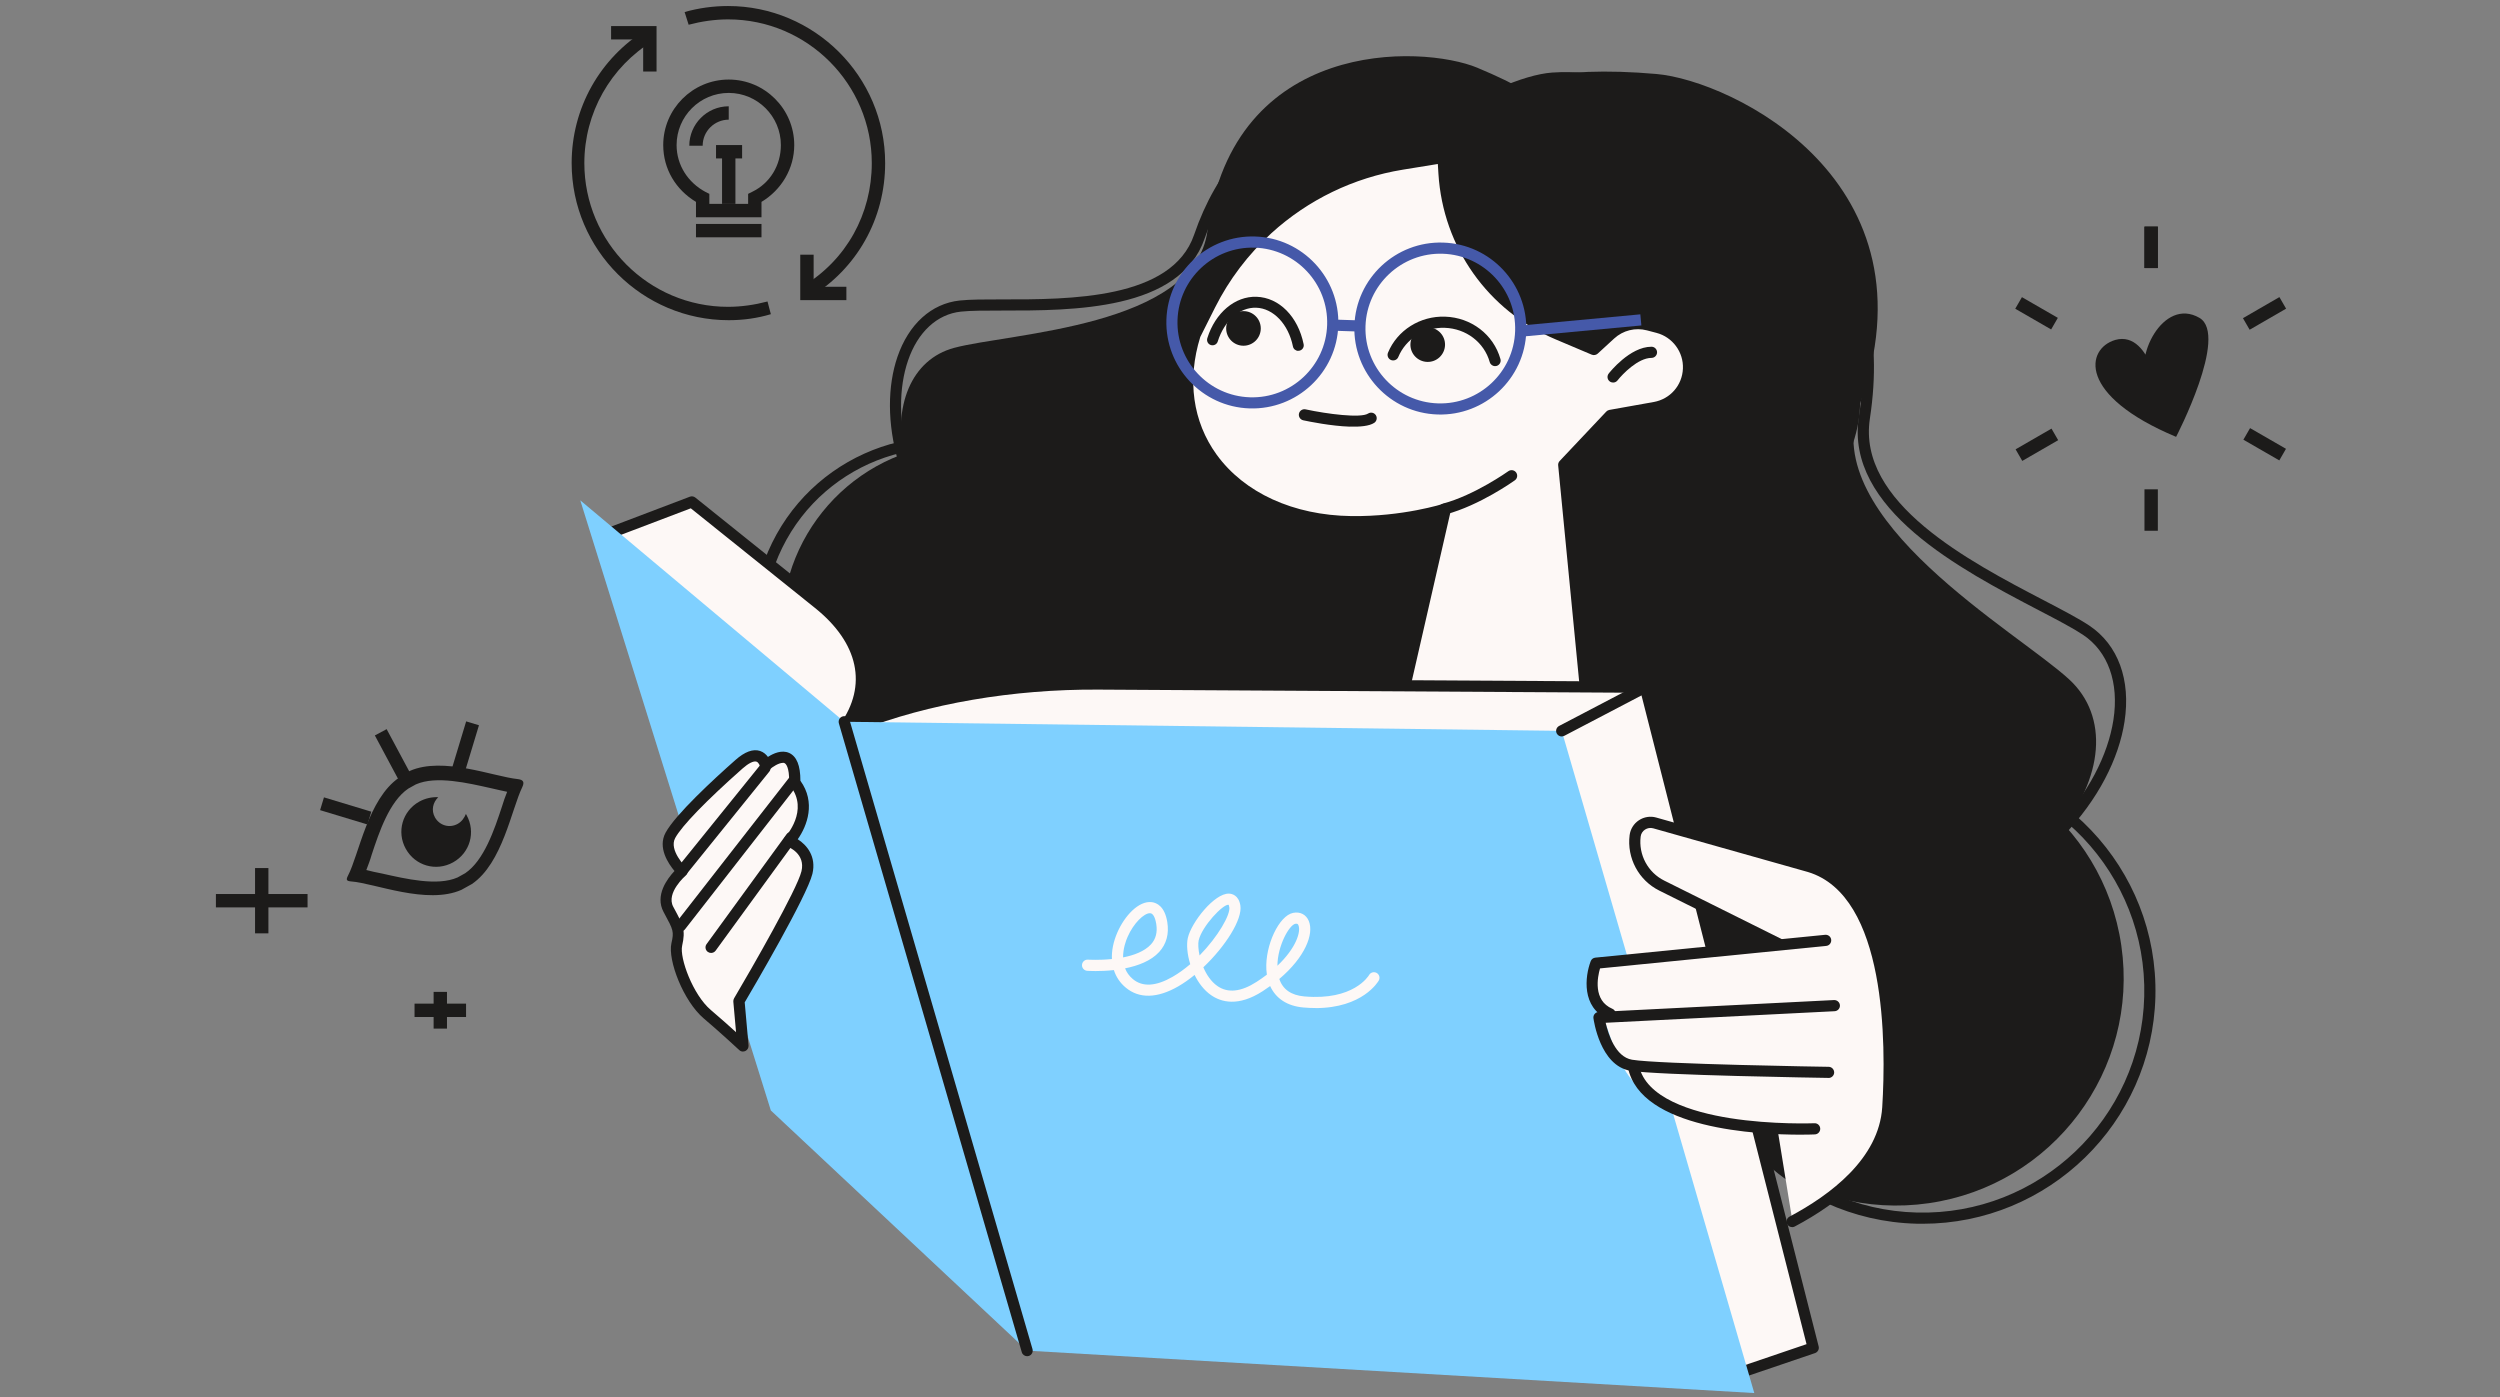 <svg width="374" height="209" viewBox="0 0 374 209" fill="none" xmlns="http://www.w3.org/2000/svg">
<rect x="0" y="0" width="374" height="209" fill="#808080" stroke="none"/>
<g clip-path="url(#clip0_2691_52756)">
<path d="M147.956 88.069C148.423 88.069 148.966 88.019 149.576 87.91C163.712 85.513 221.779 51.996 230.696 34.395C232.609 30.62 228.191 24.475 219.165 18.354C215.324 15.749 205.663 12.81 196.111 15.999C188.044 18.697 182.007 25.31 178.634 35.129C175.311 44.807 160.022 44.807 149.901 44.79C147.338 44.79 145.125 44.79 143.564 44.957C139.322 45.417 135.932 48.498 134.253 53.399C131.331 61.966 133.778 75.802 145.843 87.392C146.303 87.835 146.996 88.052 147.956 88.052V88.069ZM204.853 16.3C210.523 16.3 215.616 17.97 218.23 19.74C227.498 26.02 230.421 31.247 229.21 33.643C225.494 40.974 211.374 52.831 191.434 65.348C174.016 76.278 156.298 85.079 149.3 86.265C147.455 86.582 147.046 86.24 147.004 86.198C135.473 75.109 133.084 62.008 135.84 53.942C137.293 49.675 140.182 47.003 143.747 46.619C145.217 46.46 147.396 46.46 149.91 46.46C160.506 46.469 176.513 46.477 180.22 35.664C183.46 26.22 188.988 20.133 196.645 17.578C199.375 16.667 202.181 16.292 204.861 16.292L204.853 16.3Z" fill="#1C1B1A"/>
<path d="M221.044 10.146C212.627 6.656 184.471 5.671 180.63 34.562C178.718 48.932 151.038 49.809 142.746 52.038C129.887 55.487 131.432 80.011 155.63 94.899C162.577 99.174 231.014 45.651 237.318 23.94C238.387 20.25 232.509 14.906 221.053 10.155L221.044 10.146Z" fill="#1C1B1A"/>
<path d="M117.142 96.873C115.465 81.738 126.376 68.11 141.511 66.434C156.646 64.758 170.274 75.668 171.95 90.803C173.626 105.938 162.716 119.566 147.581 121.242C132.446 122.919 118.818 112.008 117.142 96.873Z" fill="#1C1B1A"/>
<path d="M140.966 122.137C151.471 122.137 161.583 116.292 166.509 106.247C169.849 99.433 170.342 91.726 167.887 84.553C165.432 77.372 160.33 71.577 153.517 68.237C139.455 61.34 122.404 67.16 115.499 81.222C112.159 88.035 111.666 95.742 114.121 102.915C116.576 110.096 121.678 115.891 128.492 119.231C132.508 121.202 136.766 122.137 140.958 122.137H140.966ZM165.015 105.512C158.518 118.747 142.469 124.233 129.235 117.736C122.822 114.588 118.021 109.136 115.716 102.381C113.411 95.625 113.871 88.369 117.019 81.956C123.515 68.722 139.564 63.236 152.798 69.732C159.211 72.88 164.013 78.332 166.317 85.088C168.622 91.843 168.163 99.099 165.015 105.512Z" fill="#1C1B1A"/>
<path d="M138.969 78.31C135.843 69.158 140.728 59.206 149.879 56.08C159.03 52.953 168.983 57.838 172.109 66.989C175.235 76.141 170.351 86.093 161.2 89.219C152.048 92.345 142.095 87.461 138.969 78.31Z" fill="#1C1B1A"/>
<path d="M141.426 104.176C142.888 124.692 143.155 162.376 158.861 172.404C176.037 183.368 224.025 192.711 227.348 153.299C227.766 144.498 223.474 135.096 221.979 127.305C219.649 115.198 224.626 108.727 241.752 96.319C258.878 83.91 271.01 81.556 273.925 58.1C276.271 39.196 257.717 18.622 248.641 14.839C219.073 2.523 186.416 37.209 180.53 49.625C174.643 62.033 184.162 71.101 173.507 80.771C166.81 86.85 153.2 94.356 141.418 104.184L141.426 104.176Z" fill="#1C1B1A"/>
<path d="M285.231 138.444C285.457 138.444 285.674 138.411 285.874 138.353C305.605 132.591 316.143 118.93 317.83 107.95C318.79 101.704 316.87 96.469 312.561 93.588C310.958 92.519 308.536 91.258 305.739 89.797C294.617 83.994 277.817 75.226 279.737 62.609C281.683 49.825 278.952 39.488 271.612 31.873C263.496 23.448 251.288 20.634 245.218 21.335C231.958 22.855 223.675 26.971 223.616 32.09C223.307 56.397 267.604 126.12 281.674 136.808C283.127 137.91 284.279 138.444 285.231 138.444ZM247.205 22.888C253.318 22.888 263.429 25.777 270.41 33.025C277.366 40.248 279.954 50.118 278.084 62.35C275.98 76.153 293.423 85.246 304.962 91.275C307.718 92.711 310.098 93.955 311.626 94.974C315.375 97.479 317.028 102.113 316.168 107.691C314.557 118.145 304.42 131.188 285.39 136.741C285.215 136.791 284.497 136.85 282.668 135.463C275.679 130.153 261.308 110.388 248.5 88.461C233.829 63.344 225.145 42.277 225.27 32.098C225.312 28.7 231.549 24.567 245.393 22.98C245.944 22.922 246.546 22.888 247.189 22.888H247.205Z" fill="#1C1B1A"/>
<path d="M247.84 11.073C259.037 12.067 290.392 27.08 278.092 60.873C271.971 77.673 301.739 94.456 309.538 101.629C321.629 112.751 305.931 138.687 270.961 141.141C260.916 141.851 216.661 44.214 222.18 16.86C223.115 12.217 232.601 9.729 247.848 11.073H247.84Z" fill="#1C1B1A"/>
<path d="M250.015 151.2C247.325 132.606 260.219 115.353 278.813 112.663C297.407 109.974 314.661 122.867 317.35 141.461C320.04 160.055 307.146 177.309 288.552 179.998C269.958 182.688 252.704 169.795 250.015 151.2Z" fill="#1C1B1A"/>
<path d="M287.611 183.075C306.424 183.075 321.963 168.02 322.448 149.107C322.932 129.894 307.702 113.87 288.488 113.386C269.258 112.902 253.251 128.132 252.767 147.346C252.282 166.559 267.513 182.583 286.726 183.067C287.027 183.067 287.319 183.075 287.62 183.075H287.611ZM287.586 115.039C287.87 115.039 288.154 115.039 288.438 115.048C306.733 115.507 321.237 130.771 320.778 149.057C320.318 167.352 305.08 181.865 286.768 181.397C268.473 180.938 253.969 165.674 254.428 147.387C254.888 129.376 269.676 115.039 287.595 115.039H287.586Z" fill="#1C1B1A"/>
<path d="M263.348 123.925C259.444 112.652 265.419 100.348 276.692 96.444C287.965 92.541 300.269 98.515 304.173 109.788C308.077 121.062 302.102 133.365 290.829 137.269C279.555 141.173 267.252 135.199 263.348 123.925Z" fill="#1C1B1A"/>
<path d="M295.026 113.102C288.204 129.418 277.633 160.054 262.085 163.904C245.076 168.12 203.41 162.551 211.526 129.526C213.605 122.245 219.684 115.757 223.041 109.82C228.259 100.594 225.988 93.955 215.434 79.142C204.879 64.329 195.653 59.077 199.719 39.162C202.992 23.114 223.767 11.449 232.201 10.856C259.681 8.944 276.756 46.176 278.143 57.9C279.529 69.632 269.283 74.4 275.312 85.204C279.103 91.993 288.129 101.854 295.026 113.094V113.102Z" fill="#1C1B1A"/>
<path d="M215.876 23.564L209.722 24.566C202.224 25.785 195.243 29.159 189.632 34.278C186.092 37.501 183.178 41.35 181.032 45.625L178.786 50.093C174.068 65.131 184.839 77.798 202.124 78.032C210.081 78.14 216.244 76.136 216.244 76.136L208.086 111.783H238.046L233.946 69.515L240.918 62.125L247.565 60.939C250.395 60.438 252.491 58.033 252.608 55.161C252.725 52.28 250.821 49.708 248.032 48.974L246.605 48.598C244.592 48.072 242.455 48.598 240.918 50.009L238.455 52.272L233.069 49.992C223.291 45.859 216.695 36.549 216.035 25.953L215.885 23.548L215.876 23.564Z" fill="#FDF8F6"/>
<path d="M208.085 112.626H238.045C238.279 112.626 238.504 112.526 238.663 112.35C238.822 112.175 238.897 111.941 238.872 111.707L234.805 69.815L241.335 62.901L247.714 61.766C250.954 61.19 253.309 58.492 253.442 55.203C253.576 51.954 251.388 48.998 248.24 48.18L246.813 47.804C244.516 47.203 242.103 47.804 240.35 49.408L238.279 51.303L233.386 49.232C223.842 45.191 217.504 36.256 216.861 25.911L216.711 23.506C216.694 23.272 216.585 23.055 216.402 22.905C216.218 22.754 215.984 22.696 215.75 22.729L209.596 23.731C201.923 24.984 194.825 28.416 189.072 33.651C185.448 36.958 182.492 40.857 180.288 45.241L178.042 49.708C178.042 49.708 178.008 49.792 177.992 49.834C175.812 56.789 176.756 63.578 180.647 68.963C185.106 75.126 192.93 78.733 202.115 78.858C207.977 78.942 212.836 77.906 215.116 77.322L207.275 111.599C207.217 111.849 207.275 112.108 207.434 112.308C207.592 112.509 207.835 112.626 208.085 112.626ZM237.118 110.956H209.129L217.053 76.328C217.12 76.036 217.028 75.727 216.802 75.527C216.577 75.326 216.268 75.259 215.984 75.351C215.926 75.368 209.864 77.314 202.14 77.205C193.489 77.088 186.15 73.731 182 68.003C178.434 63.068 177.566 56.831 179.561 50.41L181.774 46.001C183.887 41.801 186.717 38.068 190.191 34.895C195.702 29.877 202.499 26.587 209.855 25.385L215.099 24.533L215.191 26.019C215.876 36.999 222.597 46.493 232.734 50.777L238.12 53.057C238.421 53.182 238.771 53.123 239.014 52.906L241.477 50.644C242.804 49.424 244.642 48.965 246.387 49.424L247.815 49.8C250.211 50.426 251.873 52.672 251.764 55.144C251.664 57.641 249.869 59.695 247.405 60.138L240.759 61.323C240.583 61.357 240.425 61.44 240.299 61.574L233.327 68.963C233.16 69.139 233.077 69.381 233.102 69.615L237.118 110.964V110.956Z" fill="#1C1B1A"/>
<path d="M241.319 57.232C241.569 57.232 241.811 57.123 241.978 56.914C242.713 55.979 245.051 53.541 247.063 53.541C247.523 53.541 247.898 53.165 247.898 52.706C247.898 52.247 247.523 51.871 247.063 51.871C243.824 51.871 240.784 55.721 240.659 55.888C240.375 56.255 240.442 56.773 240.809 57.056C240.96 57.173 241.143 57.232 241.319 57.232Z" fill="#1C1B1A"/>
<path d="M216.085 76.98C216.16 76.98 216.227 76.971 216.302 76.955C221.37 75.594 226.414 72.003 226.623 71.853C226.998 71.586 227.082 71.06 226.815 70.684C226.547 70.308 226.021 70.225 225.646 70.492C225.596 70.525 220.627 74.066 215.859 75.343C215.417 75.46 215.15 75.919 215.267 76.362C215.367 76.738 215.701 76.98 216.076 76.98H216.085Z" fill="#1C1B1A"/>
<path d="M216.176 51.637C216.126 53.065 214.932 54.192 213.504 54.142C212.076 54.092 210.949 52.898 210.999 51.47C211.049 50.042 212.243 48.915 213.671 48.965C215.099 49.015 216.226 50.209 216.176 51.637Z" fill="#1C1B1A"/>
<path d="M186.024 51.721C184.594 51.721 183.435 50.562 183.435 49.133C183.435 47.703 184.594 46.544 186.024 46.544C187.453 46.544 188.612 47.703 188.612 49.133C188.612 50.562 187.453 51.721 186.024 51.721Z" fill="#1C1B1A"/>
<path d="M223.641 54.777C223.29 54.769 222.964 54.527 222.864 54.168C222.029 51.203 219.315 49.141 216.126 49.041C213.095 48.94 210.306 50.694 209.187 53.408C209.012 53.834 208.527 54.034 208.093 53.859C207.667 53.683 207.467 53.191 207.642 52.765C209.02 49.416 212.452 47.245 216.176 47.371C220.1 47.496 223.432 50.043 224.467 53.717C224.593 54.159 224.334 54.618 223.891 54.744C223.808 54.769 223.724 54.777 223.632 54.777H223.641Z" fill="#1C1B1A"/>
<path d="M194.198 52.489C193.831 52.481 193.497 52.213 193.422 51.829C192.754 48.498 190.491 46.118 187.928 46.034C185.456 45.951 183.143 47.988 182.174 51.086C182.041 51.512 181.582 51.754 181.147 51.621C180.713 51.487 180.479 51.028 180.613 50.593C181.807 46.786 184.763 44.289 187.978 44.398C191.359 44.506 194.19 47.362 195.025 51.504C195.117 51.946 194.825 52.38 194.382 52.464C194.315 52.481 194.257 52.481 194.19 52.481L194.198 52.489Z" fill="#1C1B1A"/>
<path d="M201.923 63.828C199.15 63.737 195.869 63.069 194.967 62.877C194.516 62.776 194.232 62.334 194.324 61.883C194.424 61.432 194.867 61.14 195.318 61.24C198.541 61.933 203.568 62.584 204.67 61.866C205.054 61.616 205.572 61.724 205.822 62.108C206.073 62.492 205.964 63.01 205.58 63.261C204.837 63.745 203.459 63.87 201.923 63.82V63.828Z" fill="#1C1B1A"/>
<path d="M200.211 48.656C200.437 41.567 194.859 35.605 187.77 35.38C180.68 35.154 174.719 40.732 174.493 47.821C174.268 54.911 179.845 60.873 186.935 61.098C194.024 61.323 199.986 55.746 200.211 48.656ZM198.541 48.606C198.341 54.777 193.155 59.637 186.985 59.436C180.814 59.236 175.954 54.051 176.155 47.88C176.355 41.709 181.54 36.849 187.711 37.05C193.882 37.25 198.742 42.436 198.541 48.606Z" fill="#4559A9"/>
<path d="M228.334 49.567C228.56 42.477 222.982 36.516 215.893 36.29C208.803 36.065 202.842 41.642 202.616 48.732C202.391 55.821 207.968 61.783 215.058 62.008C222.147 62.234 228.109 56.656 228.334 49.567ZM226.664 49.517C226.464 55.687 221.278 60.547 215.108 60.346C208.937 60.146 204.077 54.961 204.278 48.79C204.478 42.619 209.664 37.76 215.834 37.96C222.005 38.16 226.865 43.346 226.664 49.517Z" fill="#4559A9"/>
<path d="M245.393 47.024L245.549 48.687L227.575 50.37L227.419 48.707L245.393 47.024Z" fill="#4559A9"/>
<path d="M199.402 47.802L203.475 47.934L203.421 49.603L199.348 49.471L199.402 47.802Z" fill="#4559A9"/>
<path d="M122.94 113.611L90.3 80.103L103.493 75.093L122.439 90.29C129.286 95.784 130.739 102.706 126.33 108.877L122.94 113.62V113.611Z" fill="#FDF8F6"/>
<path d="M122.939 114.446C122.939 114.446 122.981 114.446 123.006 114.446C123.257 114.43 123.482 114.304 123.624 114.096L127.014 109.353C131.699 102.798 130.187 95.425 122.964 89.63L104.018 74.433C103.784 74.249 103.476 74.199 103.2 74.308L90.007 79.318C89.74 79.418 89.548 79.643 89.489 79.919C89.431 80.195 89.506 80.478 89.706 80.679L122.347 114.187C122.505 114.346 122.722 114.438 122.948 114.438L122.939 114.446ZM103.342 76.044L121.912 90.941C128.459 96.193 129.82 102.548 125.645 108.384L122.839 112.317L91.785 80.437L103.342 76.044Z" fill="#1C1B1A"/>
<path d="M257.927 206.163L271.262 201.629L246.128 102.798L164.298 102.322C151.088 102.247 138.196 104.51 127.641 108.76L127.524 108.81L158.695 200.243L257.927 206.163Z" fill="#FDF8F6"/>
<path d="M257.927 206.998C258.019 206.998 258.11 206.981 258.194 206.956L271.529 202.422C271.938 202.28 272.18 201.846 272.072 201.429L246.938 102.598C246.846 102.23 246.512 101.971 246.137 101.971L164.306 101.495C151.046 101.412 137.928 103.725 127.332 107.992L127.215 108.042C126.806 108.209 126.597 108.668 126.739 109.086L157.91 200.518C158.019 200.836 158.311 201.061 158.653 201.086L257.885 207.006C257.885 207.006 257.918 207.006 257.935 207.006L257.927 206.998ZM270.26 201.086L257.81 205.32L159.305 199.441L128.568 109.294C138.855 105.261 151.506 103.09 164.289 103.165L245.469 103.641L270.26 201.095V201.086Z" fill="#1C1B1A"/>
<path d="M86.809 74.851L115.316 166.125L153.659 202.055L262.443 208.401L233.636 109.336L126.304 107.975L86.809 74.851Z" fill="#7FD0FF"/>
<path d="M153.659 202.89C153.734 202.89 153.818 202.881 153.893 202.856C154.336 202.731 154.586 202.264 154.461 201.821L127.098 107.741C126.973 107.299 126.505 107.04 126.062 107.173C125.62 107.299 125.369 107.766 125.495 108.209L152.858 202.289C152.966 202.656 153.3 202.89 153.659 202.89Z" fill="#1C1B1A"/>
<path d="M233.636 110.171C233.77 110.171 233.895 110.138 234.02 110.079L246.512 103.541C246.921 103.324 247.08 102.823 246.863 102.414C246.646 102.005 246.145 101.846 245.735 102.063L233.244 108.601C232.835 108.818 232.676 109.319 232.893 109.728C233.043 110.012 233.336 110.179 233.636 110.179V110.171Z" fill="#1C1B1A"/>
<path d="M265.976 169.289L268.088 182.324C268.088 182.324 281.114 178.9 282.417 165.699C283.72 152.497 281.716 132.165 270.702 129.66C259.688 127.155 242.971 118.588 244.708 126.696C246.011 132.775 265.475 140.699 265.475 140.699L238.947 144.281C238.947 144.281 238.245 149.149 240.116 153.015C241.986 156.881 242.212 168.713 265.976 169.281V169.289Z" fill="#FDF8F6"/>
<path d="M268.105 183.585C268.239 183.585 268.372 183.551 268.498 183.484C274.936 180.069 282.726 174.224 283.252 165.741C285.014 137.409 276.297 130.47 270.944 128.85L247.773 122.304C246.888 122.053 245.944 122.204 245.176 122.713C244.408 123.222 243.907 124.032 243.79 124.942C243.364 128.366 245.143 131.698 248.232 133.234L265.901 142.035C266.318 142.244 266.819 142.068 267.02 141.659C267.229 141.25 267.062 140.749 266.644 140.54L248.975 131.739C246.52 130.52 245.109 127.873 245.443 125.151C245.493 124.725 245.736 124.341 246.095 124.107C246.454 123.874 246.896 123.798 247.314 123.915L270.468 130.453C282.25 134.002 282.167 156.238 281.582 165.632C281.098 173.339 273.775 178.792 267.713 182.007C267.304 182.224 267.153 182.725 267.362 183.134C267.512 183.418 267.805 183.576 268.097 183.576L268.105 183.585Z" fill="#1C1B1A"/>
<path d="M240.875 152.514C241.201 152.514 241.51 152.322 241.643 152.005C241.827 151.579 241.627 151.086 241.201 150.911C238.287 149.667 238.988 146.168 239.364 144.874L273.198 141.509C273.657 141.467 273.991 141.058 273.95 140.599C273.908 140.139 273.507 139.805 273.039 139.847L238.662 143.262C238.345 143.296 238.078 143.496 237.969 143.797C237.109 146.043 236.55 150.735 240.549 152.447C240.658 152.489 240.767 152.514 240.875 152.514Z" fill="#1C1B1A"/>
<path d="M273.558 161.265C274.009 161.265 274.384 160.897 274.393 160.447C274.393 159.987 274.034 159.603 273.574 159.595C273.315 159.595 247.981 159.194 244.149 158.534C241.66 158.109 240.583 154.668 240.208 153.007L274.459 151.278C274.919 151.253 275.278 150.861 275.253 150.401C275.228 149.942 274.827 149.592 274.376 149.608L239.164 151.387C238.93 151.395 238.713 151.504 238.563 151.687C238.412 151.863 238.346 152.097 238.379 152.33C238.421 152.623 239.373 159.411 243.873 160.179C247.831 160.856 272.506 161.24 273.549 161.257C273.549 161.257 273.558 161.257 273.566 161.257L273.558 161.265Z" fill="#1C1B1A"/>
<path d="M269.342 169.748C270.553 169.748 271.337 169.715 271.504 169.707C271.964 169.69 272.323 169.298 272.306 168.838C272.289 168.379 271.905 168.012 271.438 168.037C271.379 168.037 265.175 168.287 258.812 167.277C253.143 166.375 246.17 164.271 245.177 159.369C245.085 158.918 244.651 158.626 244.192 158.718C243.741 158.81 243.448 159.252 243.54 159.703C245.402 168.922 263.071 169.748 269.342 169.748Z" fill="#1C1B1A"/>
<path d="M110.548 149.759C110.548 149.759 119.9 133.952 120.719 130.529C121.537 127.105 118.038 125.836 118.038 125.836C118.038 125.836 122.222 121.327 118.898 117.077C119.032 110.447 114.556 114.522 114.556 114.522C114.556 114.522 113.872 111.399 110.565 114.321C106.824 117.636 101.606 122.529 100.286 124.967C98.967 127.406 102.056 130.328 102.056 130.328C102.056 130.328 98.533 133.317 99.994 136.04C101.464 138.762 101.722 139.171 101.246 141.283C100.745 143.496 102.942 149.291 105.822 151.721C108.244 153.767 111.15 156.464 111.15 156.464L110.548 149.75V149.759Z" fill="#FDF8F6"/>
<path d="M111.149 157.307C111.275 157.307 111.4 157.282 111.517 157.224C111.826 157.073 112.009 156.748 111.984 156.397L111.408 149.951C112.619 147.905 120.743 134.036 121.537 130.721C122.155 128.124 120.693 126.412 119.341 125.552C120.76 123.548 122.063 120.024 119.741 116.801C119.741 114.522 119.19 113.161 118.063 112.643C116.953 112.142 115.7 112.701 114.882 113.236C114.623 112.877 114.247 112.526 113.704 112.342C112.661 112 111.416 112.459 110.022 113.695C106.74 116.592 101.029 121.87 99.568 124.575C98.365 126.796 99.969 129.184 100.904 130.303C99.843 131.431 97.931 133.944 99.275 136.441L99.392 136.658C100.737 139.146 100.845 139.355 100.445 141.108C99.877 143.622 102.215 149.759 105.296 152.372C107.676 154.385 110.565 157.065 110.59 157.09C110.748 157.24 110.949 157.316 111.158 157.316L111.149 157.307ZM117.111 114.113C117.203 114.113 117.295 114.129 117.362 114.163C117.537 114.246 118.105 114.689 118.055 117.052C118.055 117.244 118.113 117.436 118.23 117.586C121.086 121.235 117.57 125.101 117.42 125.26C117.228 125.469 117.153 125.752 117.22 126.028C117.287 126.304 117.487 126.521 117.746 126.621C118.03 126.729 120.518 127.74 119.9 130.337C119.257 133.042 112.402 144.974 109.822 149.341C109.73 149.492 109.696 149.667 109.705 149.842L110.114 154.418C109.053 153.458 107.634 152.189 106.348 151.103C103.651 148.824 101.639 143.288 102.048 141.484C102.582 139.121 102.215 138.428 100.837 135.873L100.72 135.656C99.593 133.568 102.557 131.005 102.582 130.98C102.766 130.829 102.866 130.604 102.874 130.37C102.874 130.136 102.791 129.902 102.616 129.744C102.59 129.719 100.027 127.197 101.004 125.377C101.981 123.565 105.663 119.766 111.099 114.956C111.968 114.188 112.727 113.812 113.153 113.937C113.496 114.046 113.679 114.547 113.721 114.714C113.788 114.998 114.005 115.231 114.289 115.323C114.573 115.407 114.882 115.348 115.099 115.148C115.625 114.672 116.527 114.129 117.094 114.129L117.111 114.113Z" fill="#1C1B1A"/>
<path d="M106.381 142.561C106.64 142.561 106.89 142.444 107.057 142.219L119.023 125.786C119.299 125.41 119.215 124.892 118.839 124.617C118.463 124.341 117.946 124.425 117.67 124.801L105.705 141.234C105.429 141.609 105.513 142.127 105.888 142.403C106.039 142.511 106.206 142.561 106.381 142.561Z" fill="#1C1B1A"/>
<path d="M101.806 139.355C102.056 139.355 102.299 139.246 102.466 139.037L119.374 117.361C119.658 116.993 119.591 116.475 119.232 116.192C118.873 115.908 118.347 115.974 118.063 116.334L101.155 138.01C100.871 138.378 100.937 138.895 101.297 139.179C101.447 139.296 101.631 139.355 101.806 139.355Z" fill="#1C1B1A"/>
<path d="M102.081 131.046C102.323 131.046 102.565 130.938 102.732 130.737L115.09 115.432C115.382 115.073 115.324 114.547 114.965 114.254C114.606 113.962 114.08 114.021 113.787 114.38L101.429 129.685C101.137 130.044 101.195 130.57 101.555 130.863C101.713 130.988 101.897 131.046 102.081 131.046Z" fill="#1C1B1A"/>
<path d="M196.788 150.811C203.86 150.811 206.165 146.861 206.265 146.686C206.49 146.285 206.348 145.776 205.948 145.55C205.547 145.325 205.037 145.467 204.812 145.868C204.72 146.018 202.482 149.717 195.126 149.066C193.155 148.89 191.903 148.014 191.385 146.452C195.235 143.196 196.596 139.739 195.802 137.793C195.41 136.824 194.508 136.349 193.448 136.566C191.343 136.983 189.248 141.425 189.448 145.049C189.465 145.308 189.49 145.567 189.523 145.809C189.056 146.168 188.538 146.527 187.987 146.886C185.657 148.389 183.678 148.598 182.117 147.504C181.165 146.836 180.48 145.792 180.021 144.707C183.302 141.601 185.908 137.526 185.557 135.447C185.298 133.894 184.279 133.702 183.853 133.685C181.682 133.618 178.234 137.96 177.699 140.315C177.482 141.283 177.599 142.745 178.059 144.239C177.224 144.957 176.33 145.609 175.412 146.135C172.923 147.563 170.928 147.68 169.483 146.477C168.907 146.001 168.539 145.45 168.314 144.866C170.226 144.481 172.18 143.763 173.416 142.411C174.501 141.217 174.911 139.714 174.627 137.943C174.243 135.555 173.015 135.054 172.322 134.962C170.326 134.712 168.214 137.058 167.153 139.505C166.552 140.891 166.285 142.244 166.343 143.471C164.406 143.671 162.795 143.563 162.761 143.563C162.302 143.53 161.901 143.88 161.868 144.339C161.834 144.799 162.185 145.2 162.644 145.233C162.795 145.241 164.523 145.358 166.636 145.124C166.961 146.143 167.563 147.045 168.423 147.755C170.427 149.425 173.132 149.358 176.247 147.571C177.065 147.103 177.9 146.511 178.71 145.851C179.294 147.037 180.113 148.13 181.165 148.865C182.659 149.909 185.215 150.66 188.897 148.281C189.289 148.03 189.665 147.771 190.016 147.513C190.859 149.375 192.579 150.51 194.984 150.719C195.619 150.777 196.22 150.802 196.796 150.802L196.788 150.811ZM193.932 138.186C194.132 138.186 194.199 138.294 194.249 138.428C194.633 139.371 193.924 141.801 191.101 144.473C191.126 141.442 192.88 138.386 193.773 138.202C193.84 138.194 193.89 138.186 193.94 138.186H193.932ZM172.021 136.624C172.021 136.624 172.08 136.624 172.105 136.624C172.673 136.691 172.898 137.76 172.973 138.211C173.174 139.471 172.915 140.482 172.18 141.283C171.22 142.327 169.625 142.912 168.013 143.229C167.997 141.91 168.448 140.699 168.681 140.173C169.592 138.085 171.153 136.616 172.021 136.616V136.624ZM183.803 135.355C183.803 135.355 183.862 135.463 183.904 135.722C184.087 136.824 182.234 140.106 179.453 142.937C179.253 141.993 179.219 141.166 179.319 140.691C179.804 138.578 182.977 135.221 183.795 135.355H183.803Z" fill="#FDF8F6"/>
</g>
<path d="M39.155 129.862V139.629" stroke="#1C1B1A" stroke-width="2"/>
<path d="M46.01 134.745H32.3" stroke="#1C1B1A" stroke-width="2"/>
<path d="M65.868 148.386V153.88" stroke="#1C1B1A" stroke-width="2"/>
<path d="M69.723 151.144H62.015" stroke="#1C1B1A" stroke-width="2"/>
<path d="M228.626 25.452V35.219" stroke="#1C1B1A" stroke-width="2"/>
<path d="M235.481 30.335H221.771" stroke="#1C1B1A" stroke-width="2"/>
<path d="M98.219 10.701H96.219V5.901H91.419V3.901H98.219V10.701Z" fill="#1C1B1A"/>
<path d="M109.019 47.901C96.119 47.901 85.519 37.401 85.519 24.401C85.519 16.201 89.719 8.701 96.719 4.401L97.719 6.101C91.319 10.001 87.418 16.901 87.418 24.401C87.418 36.201 97.019 45.901 108.919 45.901C110.919 45.901 112.919 45.601 114.819 45.101L115.319 47.001C113.319 47.601 111.219 47.901 109.019 47.901Z" fill="#1C1B1A"/>
<path d="M121.119 44.501L120.119 42.801C126.619 38.901 130.419 32.001 130.419 24.401C130.419 12.601 120.819 2.901 108.919 2.901C106.919 2.901 104.919 3.201 103.019 3.701L102.419 1.801C104.519 1.201 106.719 0.901 108.919 0.901C121.819 0.901 132.419 11.401 132.419 24.401C132.419 32.701 128.219 40.201 121.119 44.501Z" fill="#1C1B1A"/>
<path d="M126.619 44.901H119.719V38.101H121.719V42.901H126.619V44.901Z" fill="#1C1B1A"/>
<path d="M113.919 32.501H104.119V30.201C101.119 28.401 99.219 25.301 99.219 21.701C99.219 16.301 103.619 11.901 109.019 11.901C114.419 11.901 118.819 16.301 118.819 21.701C118.819 25.201 116.919 28.401 113.919 30.201V32.501ZM106.119 30.501H111.919V29.001L112.519 28.701C115.219 27.401 116.819 24.701 116.819 21.701C116.819 17.401 113.319 13.901 109.019 13.901C104.719 13.901 101.219 17.401 101.219 21.701C101.219 24.701 102.919 27.301 105.519 28.701L106.119 29.001V30.501Z" fill="#1C1B1A"/>
<path d="M113.919 33.501H104.119V35.501H113.919V33.501Z" fill="#1C1B1A"/>
<path d="M110.019 22.701H108.019V30.501H110.019V22.701Z" fill="#1C1B1A"/>
<path d="M111.019 21.701H107.119V23.701H111.019V21.701Z" fill="#1C1B1A"/>
<path d="M105.119 21.801H103.119C103.119 18.601 105.719 15.901 109.019 15.901V17.901C106.919 17.901 105.119 19.601 105.119 21.801Z" fill="#1C1B1A"/>
<path d="M325.544 65.354C325.544 65.354 333.444 50.154 329.044 47.554C323.544 44.354 319.044 53.754 321.344 57.454C323.644 61.154 322.044 49.254 316.444 50.854C312.044 52.154 310.744 59.154 325.544 65.354Z" fill="#1C1B1A"/>
<path d="M322.813 33.901H320.813V40.101H322.813V33.901Z" fill="#1C1B1A"/>
<path d="M322.813 33.901H320.813V40.101H322.813V33.901Z" fill="#1C1B1A"/>
<path d="M302.481 44.454L301.481 46.186L306.851 49.285L307.851 47.552L302.481 44.454Z" fill="#1C1B1A"/>
<path d="M306.903 64.12L301.533 67.219L302.533 68.952L307.903 65.852L306.903 64.12Z" fill="#1C1B1A"/>
<path d="M322.813 73.201H320.813V79.401H322.813V73.201Z" fill="#1C1B1A"/>
<path d="M336.612 64.046L335.612 65.779L340.983 68.877L341.983 67.144L336.612 64.046Z" fill="#1C1B1A"/>
<path d="M340.999 44.445L335.545 47.598L336.546 49.33L342 46.176L340.999 44.445Z" fill="#1C1B1A"/>
<path d="M56.078 110.022L59.569 116.547L61.333 115.603L57.841 109.079L56.078 110.022Z" fill="#1C1B1A"/>
<path d="M48.465 119.285L47.886 121.199L54.969 123.342L55.548 121.428L48.465 119.285Z" fill="#1C1B1A"/>
<path d="M69.739 107.918L67.596 115.001L69.51 115.581L71.653 108.498L69.739 107.918Z" fill="#1C1B1A"/>
<path d="M61.689 117.636C61.777 117.587 61.864 117.539 61.952 117.49C62.039 117.442 62.127 117.393 62.214 117.345C65.245 116.005 69.994 117.142 73.52 117.929C74.423 118.113 75.239 118.346 75.87 118.453C75.588 119.182 75.307 119.91 75.073 120.726C73.966 124.087 72.421 128.719 69.594 130.633C69.507 130.681 69.42 130.73 69.42 130.73C69.332 130.778 69.245 130.827 69.157 130.875L69.07 130.924L68.982 130.973C68.895 131.021 68.808 131.07 68.72 131.118C68.633 131.167 68.545 131.215 68.458 131.264C65.427 132.604 60.678 131.467 57.152 130.68C56.249 130.495 55.482 130.35 54.802 130.155C55.084 129.427 55.365 128.698 55.598 127.882C56.706 124.522 58.251 119.889 61.078 117.976C61.165 117.927 61.252 117.879 61.252 117.879C61.34 117.83 61.427 117.782 61.515 117.733L61.602 117.685L61.689 117.636ZM60.67 115.8C60.582 115.849 60.582 115.849 60.495 115.897C60.407 115.946 60.407 115.946 60.32 115.994C60.233 116.043 60.058 116.14 59.97 116.189C59.883 116.237 59.796 116.286 59.708 116.334C55.055 119.49 53.675 127.921 52.063 130.99C51.732 131.631 51.83 131.806 52.548 131.864C56.006 132.117 63.892 135.401 69.031 133.119C69.118 133.07 69.206 133.022 69.293 132.973C69.38 132.925 69.555 132.828 69.643 132.779C69.73 132.731 69.73 132.731 69.818 132.682C69.905 132.633 69.905 132.633 69.992 132.585C70.08 132.536 70.255 132.439 70.342 132.391C70.43 132.342 70.517 132.294 70.604 132.245C75.17 129.137 76.521 121.066 78.124 117.774C78.493 116.997 78.299 116.647 77.444 116.55C73.802 116.171 66.284 113.139 61.321 115.324C61.233 115.373 61.146 115.421 61.058 115.47C60.981 115.742 60.845 115.703 60.67 115.8Z" fill="#1C1B1A"/>
<path d="M68.469 123.251C67.245 123.931 65.749 123.503 65.069 122.279C64.486 121.23 64.749 120.055 65.565 119.259C64.623 119.21 63.603 119.433 62.728 119.919C60.193 121.327 59.299 124.454 60.708 126.989C62.116 129.525 65.243 130.419 67.778 129.01C70.314 127.602 71.207 124.475 69.799 121.94C69.751 121.852 69.751 121.852 69.702 121.765C69.459 122.357 69.08 122.911 68.469 123.251Z" fill="#1C1B1A"/>
<defs>
<clipPath id="clip0_2691_52756">
<rect width="235.646" height="200" fill="white" transform="matrix(-1 0 0 1 322.455 8.401)"/>
</clipPath>
</defs>
</svg>
